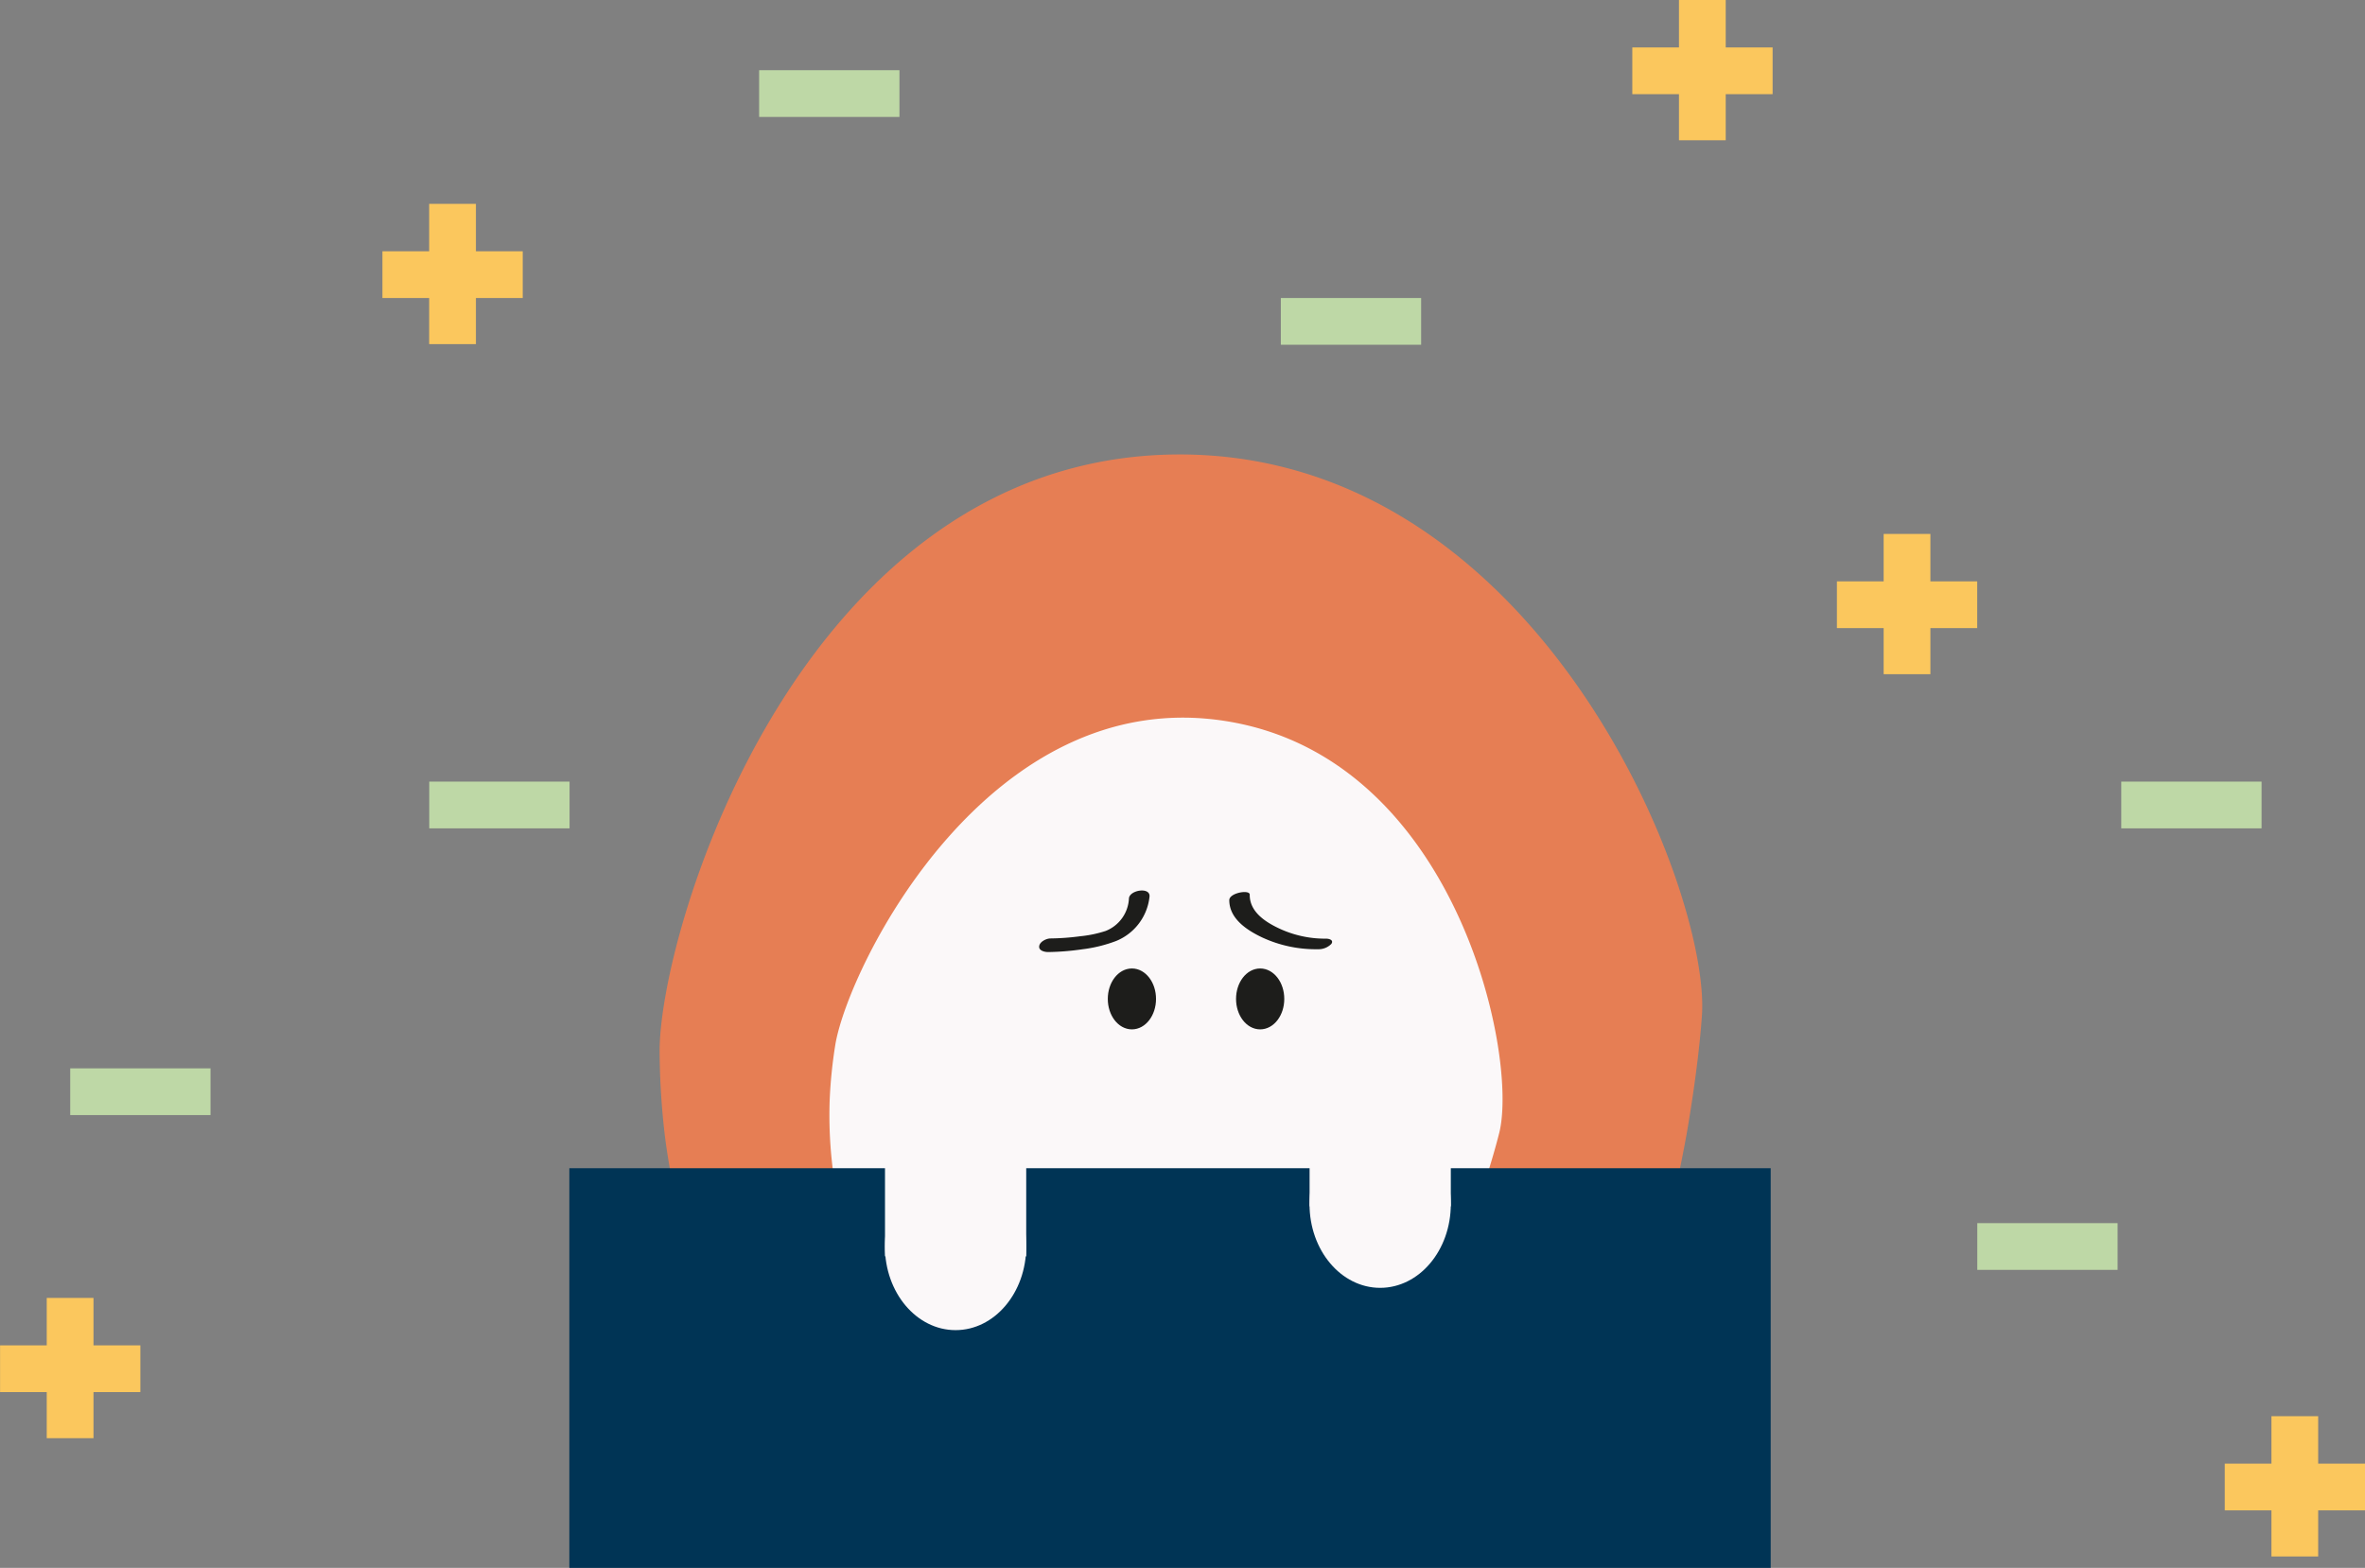 <svg xmlns="http://www.w3.org/2000/svg" viewBox="0 0 335.43 222.44"><rect x="0" y="0" width="335.43" height="222.44" fill="#808080" stroke="none"/><defs><style>.cls-1{fill:#e67e54;}.cls-2{fill:#fbf8f9;}.cls-3{fill:#fbc75d;}.cls-4{fill:#bed8a6;}.cls-5{fill:#003455;}.cls-6,.cls-7{fill:#1d1d1b;}.cls-7{stroke:#1d1d1b;stroke-miterlimit:10;}</style></defs><title>sadAvatar</title><g id="Lager_1" data-name="Lager 1"><path class="cls-1" d="M282,236.21c13.39-.46,26.68-1.62,40-2.91s26.68-2.55,40.06-3.24c4.29-.22,8.66-.47,13.06-.6a173.62,173.62,0,0,0,5.6-22.5s1.67-9.35,2.17-16.86c1.18-17.91-23.3-80-74.64-79.53-52.84.5-73.08,66.7-73.2,84.54a106.18,106.18,0,0,0,.82,12.69,96,96,0,0,0,9.42,30.42C254.15,237.82,266.76,236.73,282,236.21Z" transform="translate(-141.5 -46.09)"/></g><g id="Lager_4" data-name="Lager 4"><path class="cls-2" d="M285.34,225.17c8.53,1.14,17.07,1.81,25.65,2.41s17.17,1.22,25.72,2.21c2.74.31,5.53.62,8.34,1A110.48,110.48,0,0,0,351,217.14s2-5.75,3.17-10.45c2.65-11.22-6.26-53.15-38.83-58.3C281.8,143.08,262,182.86,260,194.15a67.15,67.15,0,0,0-.83,8.12,61.68,61.68,0,0,0,2.73,20.28C267.52,223.23,275.62,223.88,285.34,225.17Z" transform="translate(-141.5 -46.09)"/></g><g id="Lager_12" data-name="Lager 12"><rect class="cls-3" x="267.16" y="75.75" width="6.63" height="19.9"/><rect class="cls-3" x="408.66" y="121.93" width="6.63" height="19.9" transform="translate(402.36 -326.18) rotate(90)"/><rect class="cls-4" x="209.01" y="150.34" width="6.63" height="19.9" transform="translate(231.12 -98.12) rotate(90)"/><rect class="cls-3" x="6.63" y="184.14" width="6.63" height="19.9"/><rect class="cls-3" x="148.13" y="230.32" width="6.63" height="19.9" transform="translate(250.23 42.74) rotate(90)"/><rect class="cls-3" x="60.87" y="28.92" width="6.63" height="19.9"/><rect class="cls-3" x="202.37" y="75.1" width="6.63" height="19.9" transform="translate(149.24 -166.72) rotate(90)"/><rect class="cls-3" x="322.16" y="200.92" width="6.63" height="19.9"/><rect class="cls-3" x="463.66" y="247.1" width="6.63" height="19.9" transform="translate(582.54 -256.01) rotate(90)"/><rect class="cls-4" x="329.78" y="81.73" width="6.63" height="19.9" transform="translate(283.29 -287.5) rotate(90)"/><rect class="cls-4" x="428.57" y="212.97" width="6.63" height="19.9" transform="translate(513.31 -255.04) rotate(90)"/><rect class="cls-4" x="158.08" y="191.02" width="6.63" height="19.9" transform="translate(220.88 -6.51) rotate(90)"/><rect class="cls-3" x="238.13" width="6.63" height="19.9"/><rect class="cls-3" x="379.63" y="46.18" width="6.63" height="19.9" transform="translate(297.59 -372.9) rotate(90)"/><rect class="cls-4" x="448.98" y="150.34" width="6.63" height="19.9" transform="translate(471.1 -338.09) rotate(90)"/><rect class="cls-4" x="255.8" y="49.4" width="6.63" height="19.9" transform="translate(176.97 -245.84) rotate(90)"/></g><g id="Lager_2" data-name="Lager 2"><rect class="cls-5" x="80.75" y="165.74" width="170.39" height="56.7"/></g><g id="Lager_7" data-name="Lager 7"><path class="cls-6" d="M315.85,173.79c0,2.66,2.54,4.29,4.67,5.3a18.06,18.06,0,0,0,7.89,1.67,2.54,2.54,0,0,0,1.92-.76c.37-.55-.32-.74-.75-.74a15.36,15.36,0,0,1-6.73-1.48c-1.94-.92-4.13-2.36-4.1-4.77,0-.75-2.88-.26-2.9.78Z" transform="translate(-141.5 -46.09)"/><path class="cls-6" d="M301.62,173.55a5.23,5.23,0,0,1-3.31,4.62,17,17,0,0,1-3.61.75,34.6,34.6,0,0,1-4.2.31c-.59,0-1.53.45-1.61,1.1s.8.84,1.3.83a36.69,36.69,0,0,0,4.8-.39,20.38,20.38,0,0,0,4.81-1.18,7.66,7.66,0,0,0,4.74-6.31c.11-1.39-2.83-.92-2.92.27Z" transform="translate(-141.5 -46.09)"/><ellipse class="cls-7" cx="178.73" cy="141.72" rx="2.92" ry="3.82"/><ellipse class="cls-7" cx="160.54" cy="141.72" rx="2.92" ry="3.82"/></g><g id="Lager_6" data-name="Lager 6"><ellipse class="cls-2" cx="135.53" cy="176.84" rx="10.02" ry="11.87"/><ellipse class="cls-2" cx="195.75" cy="170.84" rx="10.02" ry="11.87"/><rect class="cls-2" x="125.52" y="158.21" width="20.03" height="20.03"/><rect class="cls-2" x="185.74" y="151.12" width="20.03" height="20.03"/></g></svg>